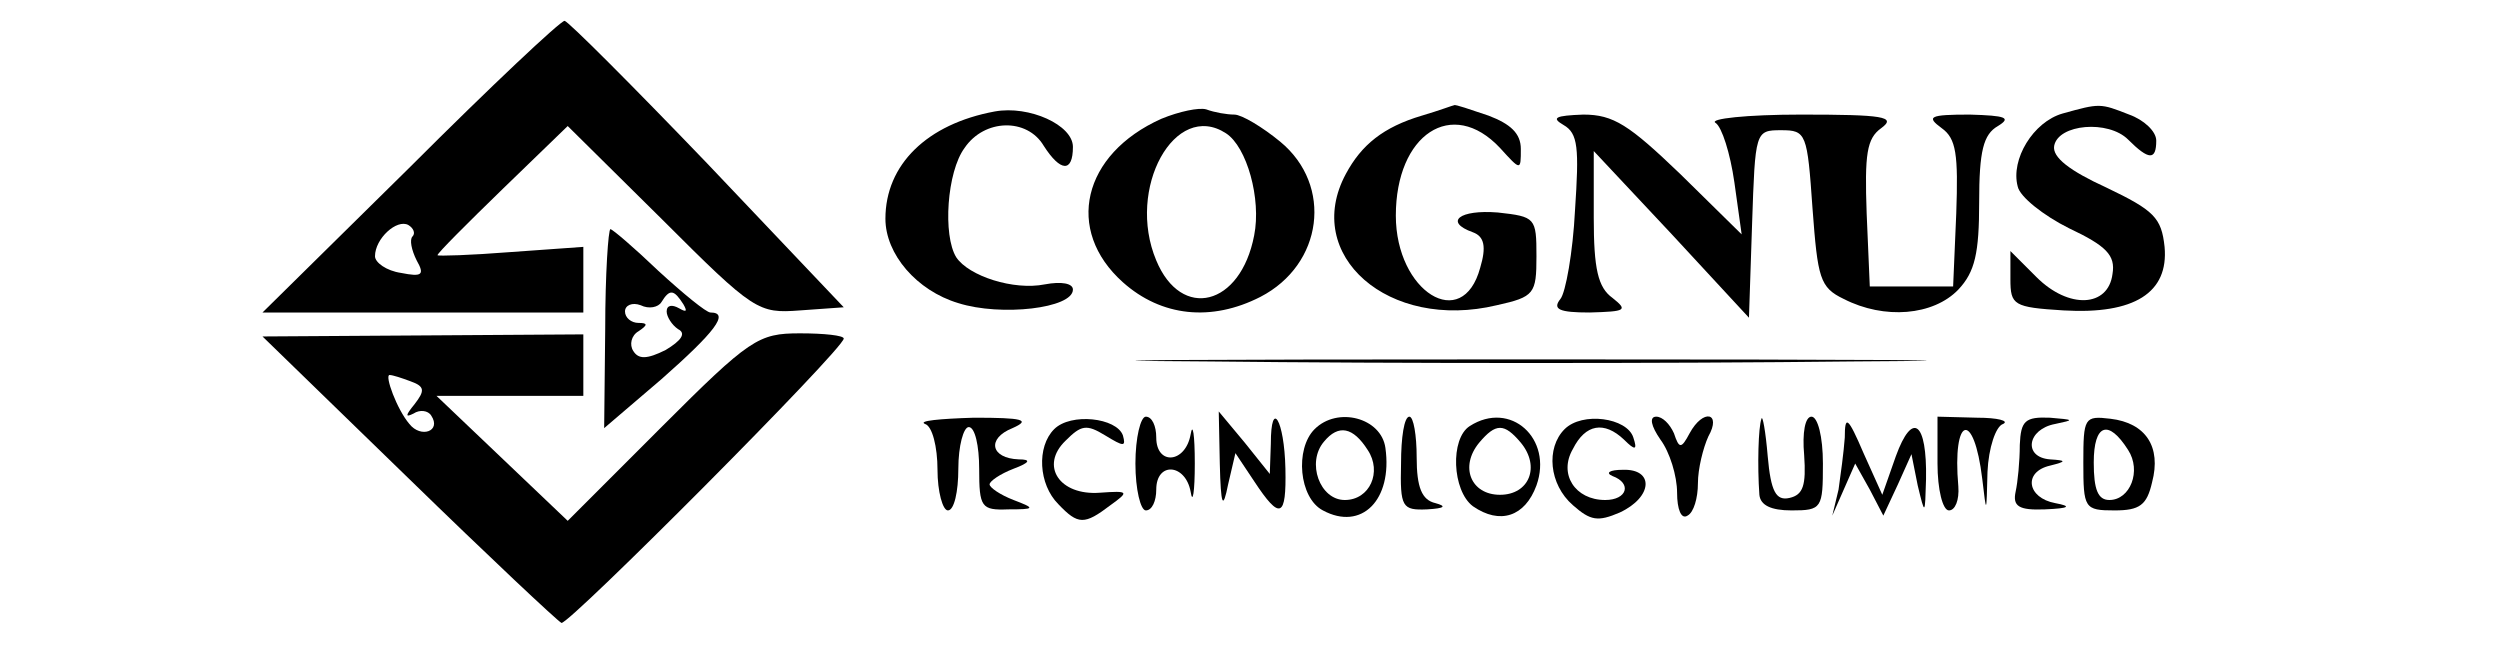 <?xml version="1.0" standalone="no"?>
<!DOCTYPE svg PUBLIC "-//W3C//DTD SVG 20010904//EN"
 "http://www.w3.org/TR/2001/REC-SVG-20010904/DTD/svg10.dtd">
<svg version="1.0" xmlns="http://www.w3.org/2000/svg"
 width="240pt" height="62pt" viewBox="0 0 240 62"
 preserveAspectRatio="xMidYMid meet">
<g transform="translate(0,62) scale(0.1,-0.1)"
fill="#000000" stroke="none">
<path d="M394 460 l-142 -140 154 0 154 0 0 31 0 32 -70 -5 c-38 -3 -70 -4
-70 -3 0 2 28 30 63 64 l62 60 91 -90 c88 -88 92 -90 132 -87 l42 3 -131 138
c-72 75 -134 137 -137 137 -4 0 -71 -63 -148 -140z m2 -67 c-3 -3 -1 -13 4
-23 8 -14 5 -16 -15 -12 -14 2 -25 10 -25 16 0 17 21 36 32 30 5 -3 7 -8 4
-11z"/>
<path d="M955 513 c-65 -12 -105 -51 -105 -103 0 -34 30 -69 70 -81 41 -13
110 -5 110 13 0 6 -11 8 -27 5 -30 -6 -73 8 -85 26 -13 21 -9 82 8 105 19 28
60 29 76 2 16 -25 28 -26 28 -1 0 21 -42 40 -75 34z"/>
<path d="M1115 506 c-76 -34 -93 -107 -37 -157 37 -33 85 -38 132 -14 60 31
70 107 19 149 -17 14 -37 26 -44 26 -7 0 -19 2 -27 5 -7 2 -26 -2 -43 -9z m62
-14 c20 -13 34 -63 27 -98 -13 -68 -70 -82 -94 -24 -29 69 18 154 67 122z"/>
<path d="M1365 509 c-37 -11 -58 -28 -73 -56 -42 -78 41 -151 145 -126 36 8
38 11 38 47 0 37 -1 38 -37 42 -37 3 -52 -9 -24 -19 11 -4 13 -14 7 -34 -17
-63 -81 -23 -81 50 0 78 54 114 100 65 20 -22 20 -22 20 -1 0 15 -10 24 -31
32 -18 6 -32 11 -33 10 -1 0 -14 -5 -31 -10z"/>
<path d="M1980 511 c-28 -8 -50 -44 -43 -70 2 -10 25 -28 49 -40 36 -17 45
-26 42 -44 -4 -32 -42 -34 -73 -3 l-25 25 0 -27 c0 -25 3 -27 51 -30 68 -4
101 17 97 61 -3 28 -10 35 -56 57 -35 16 -52 29 -50 40 4 21 52 25 71 6 20
-20 27 -20 27 -1 0 9 -12 20 -26 25 -28 11 -28 11 -64 1z"/>
<path d="M1501 500 c14 -8 15 -22 11 -82 -2 -40 -9 -79 -14 -85 -8 -10 -1 -13
28 -13 35 1 37 2 22 14 -14 10 -18 28 -18 77 l0 64 75 -80 74 -80 3 90 c3 89
3 90 28 90 24 0 25 -3 30 -75 5 -67 7 -76 30 -87 39 -20 86 -16 110 9 16 17
20 35 20 84 0 49 4 65 18 73 13 8 8 10 -27 11 -39 0 -42 -2 -27 -13 14 -10 16
-25 14 -82 l-3 -70 -40 0 -40 0 -3 70 c-2 57 0 72 14 82 15 11 2 13 -77 13
-52 0 -89 -4 -82 -8 6 -4 14 -29 18 -57 l7 -50 -59 58 c-49 47 -64 57 -93 57
-27 -1 -31 -3 -19 -10z"/>
<path d="M581 304 l-1 -95 55 47 c51 45 66 64 47 64 -4 0 -26 18 -50 40 -23
22 -44 40 -46 40 -2 0 -5 -43 -5 -96z m75 24 c4 -7 3 -8 -4 -4 -7 4 -12 3 -12
-3 0 -5 5 -13 11 -17 8 -4 3 -11 -12 -20 -18 -9 -26 -9 -31 -1 -4 6 -2 15 5
19 9 6 9 8 0 8 -7 0 -13 5 -13 11 0 6 7 9 15 6 8 -4 17 -2 20 3 8 13 12 12 21
-2z"/>
<path d="M392 161 c77 -75 143 -137 147 -139 7 -2 271 263 271 273 0 3 -19 5
-42 5 -40 0 -48 -5 -133 -90 l-90 -90 -63 60 -63 60 70 0 71 0 0 30 0 29 -154
-1 -154 -1 140 -136z m2 93 c14 -5 14 -9 4 -22 -9 -11 -9 -13 -1 -9 6 4 14 3
17 -2 10 -15 -10 -22 -21 -8 -12 14 -24 47 -19 47 3 0 12 -3 20 -6z"/>
<path d="M1162 273 c170 -2 446 -2 615 0 170 1 31 2 -307 2 -338 0 -477 -1
-308 -2z"/>
<path d="M888 213 c7 -2 12 -22 12 -44 0 -21 5 -39 10 -39 6 0 10 18 10 40 0
22 5 40 10 40 6 0 10 -18 10 -40 0 -37 2 -40 28 -39 26 0 26 1 5 9 -13 5 -23
12 -23 15 0 3 10 10 23 15 16 6 17 9 5 9 -27 1 -31 20 -6 30 18 8 10 10 -37
10 -33 -1 -54 -3 -47 -6z"/>
<path d="M1012 208 c-17 -17 -15 -53 4 -72 19 -20 25 -20 50 -1 18 13 18 14
-10 12 -39 -3 -58 26 -33 50 15 15 20 16 38 5 18 -11 20 -11 17 0 -6 17 -50
22 -66 6z"/>
<path d="M1090 175 c0 -25 5 -45 10 -45 6 0 10 9 10 20 0 27 28 25 33 -2 2
-13 4 0 4 27 0 28 -2 40 -4 28 -5 -28 -33 -30 -33 -3 0 11 -4 20 -10 20 -5 0
-10 -20 -10 -45z"/>
<path d="M1171 175 c1 -41 3 -45 8 -20 l7 30 18 -27 c25 -38 31 -35 30 12 -1
47 -14 68 -14 24 l-1 -29 -24 30 -25 30 1 -50z"/>
<path d="M1262 208 c-19 -19 -15 -66 8 -78 37 -20 67 10 60 60 -4 29 -46 40
-68 18z m51 -20 c14 -21 2 -48 -22 -48 -24 0 -37 36 -20 56 14 17 28 14 42 -8z"/>
<path d="M1345 175 c-1 -42 1 -45 25 -44 17 1 19 3 8 6 -13 3 -18 15 -18 44 0
21 -3 39 -7 39 -5 0 -8 -20 -8 -45z"/>
<path d="M1411 211 c-19 -12 -17 -62 3 -77 26 -18 50 -10 61 20 16 45 -25 82
-64 57z m49 -16 c19 -23 8 -50 -20 -50 -28 0 -39 27 -20 50 16 19 24 19 40 0z"/>
<path d="M1502 208 c-18 -18 -15 -53 8 -73 17 -15 24 -16 45 -7 32 15 33 42 3
41 -13 0 -17 -3 -10 -6 19 -7 14 -23 -7 -23 -29 0 -45 25 -31 49 12 24 30 27
49 9 11 -11 13 -10 9 2 -6 19 -49 25 -66 8z"/>
<path d="M1594 198 c9 -12 16 -35 16 -51 0 -16 4 -26 10 -22 6 3 10 17 10 31
0 14 5 34 10 45 13 23 -5 27 -18 3 -8 -15 -10 -15 -15 0 -4 9 -11 16 -17 16
-7 0 -5 -9 4 -22z"/>
<path d="M1691 218 c-3 -8 -4 -45 -2 -73 1 -10 11 -15 31 -15 29 0 30 2 30 45
0 26 -5 45 -11 45 -6 0 -9 -15 -7 -37 2 -29 -1 -38 -14 -41 -13 -3 -18 6 -21
40 -2 24 -5 40 -6 36z"/>
<path d="M1771 200 c-1 -14 -4 -36 -6 -50 l-6 -25 11 25 11 25 14 -25 13 -25
14 30 13 29 6 -30 c7 -29 7 -29 8 6 1 55 -13 66 -29 22 l-13 -37 -18 40 c-15
35 -18 37 -18 15z"/>
<path d="M1860 175 c0 -25 5 -45 11 -45 6 0 10 10 9 23 -6 68 15 74 23 7 4
-34 4 -34 5 7 1 23 8 44 15 46 6 3 -5 6 -25 6 l-38 1 0 -45z"/>
<path d="M1939 193 c0 -16 -2 -36 -4 -45 -3 -14 3 -18 28 -17 24 1 26 3 10 6
-27 5 -31 30 -5 36 16 4 16 5 0 6 -26 2 -22 29 5 34 19 4 18 4 -5 6 -24 1 -28
-3 -29 -26z"/>
<path d="M2000 176 c0 -44 1 -46 30 -46 24 0 31 5 36 27 9 34 -6 57 -40 61
-25 3 -26 1 -26 -42z m43 12 c13 -20 2 -48 -18 -48 -11 0 -15 10 -15 36 0 37
14 42 33 12z"/>
</g>
</svg>
